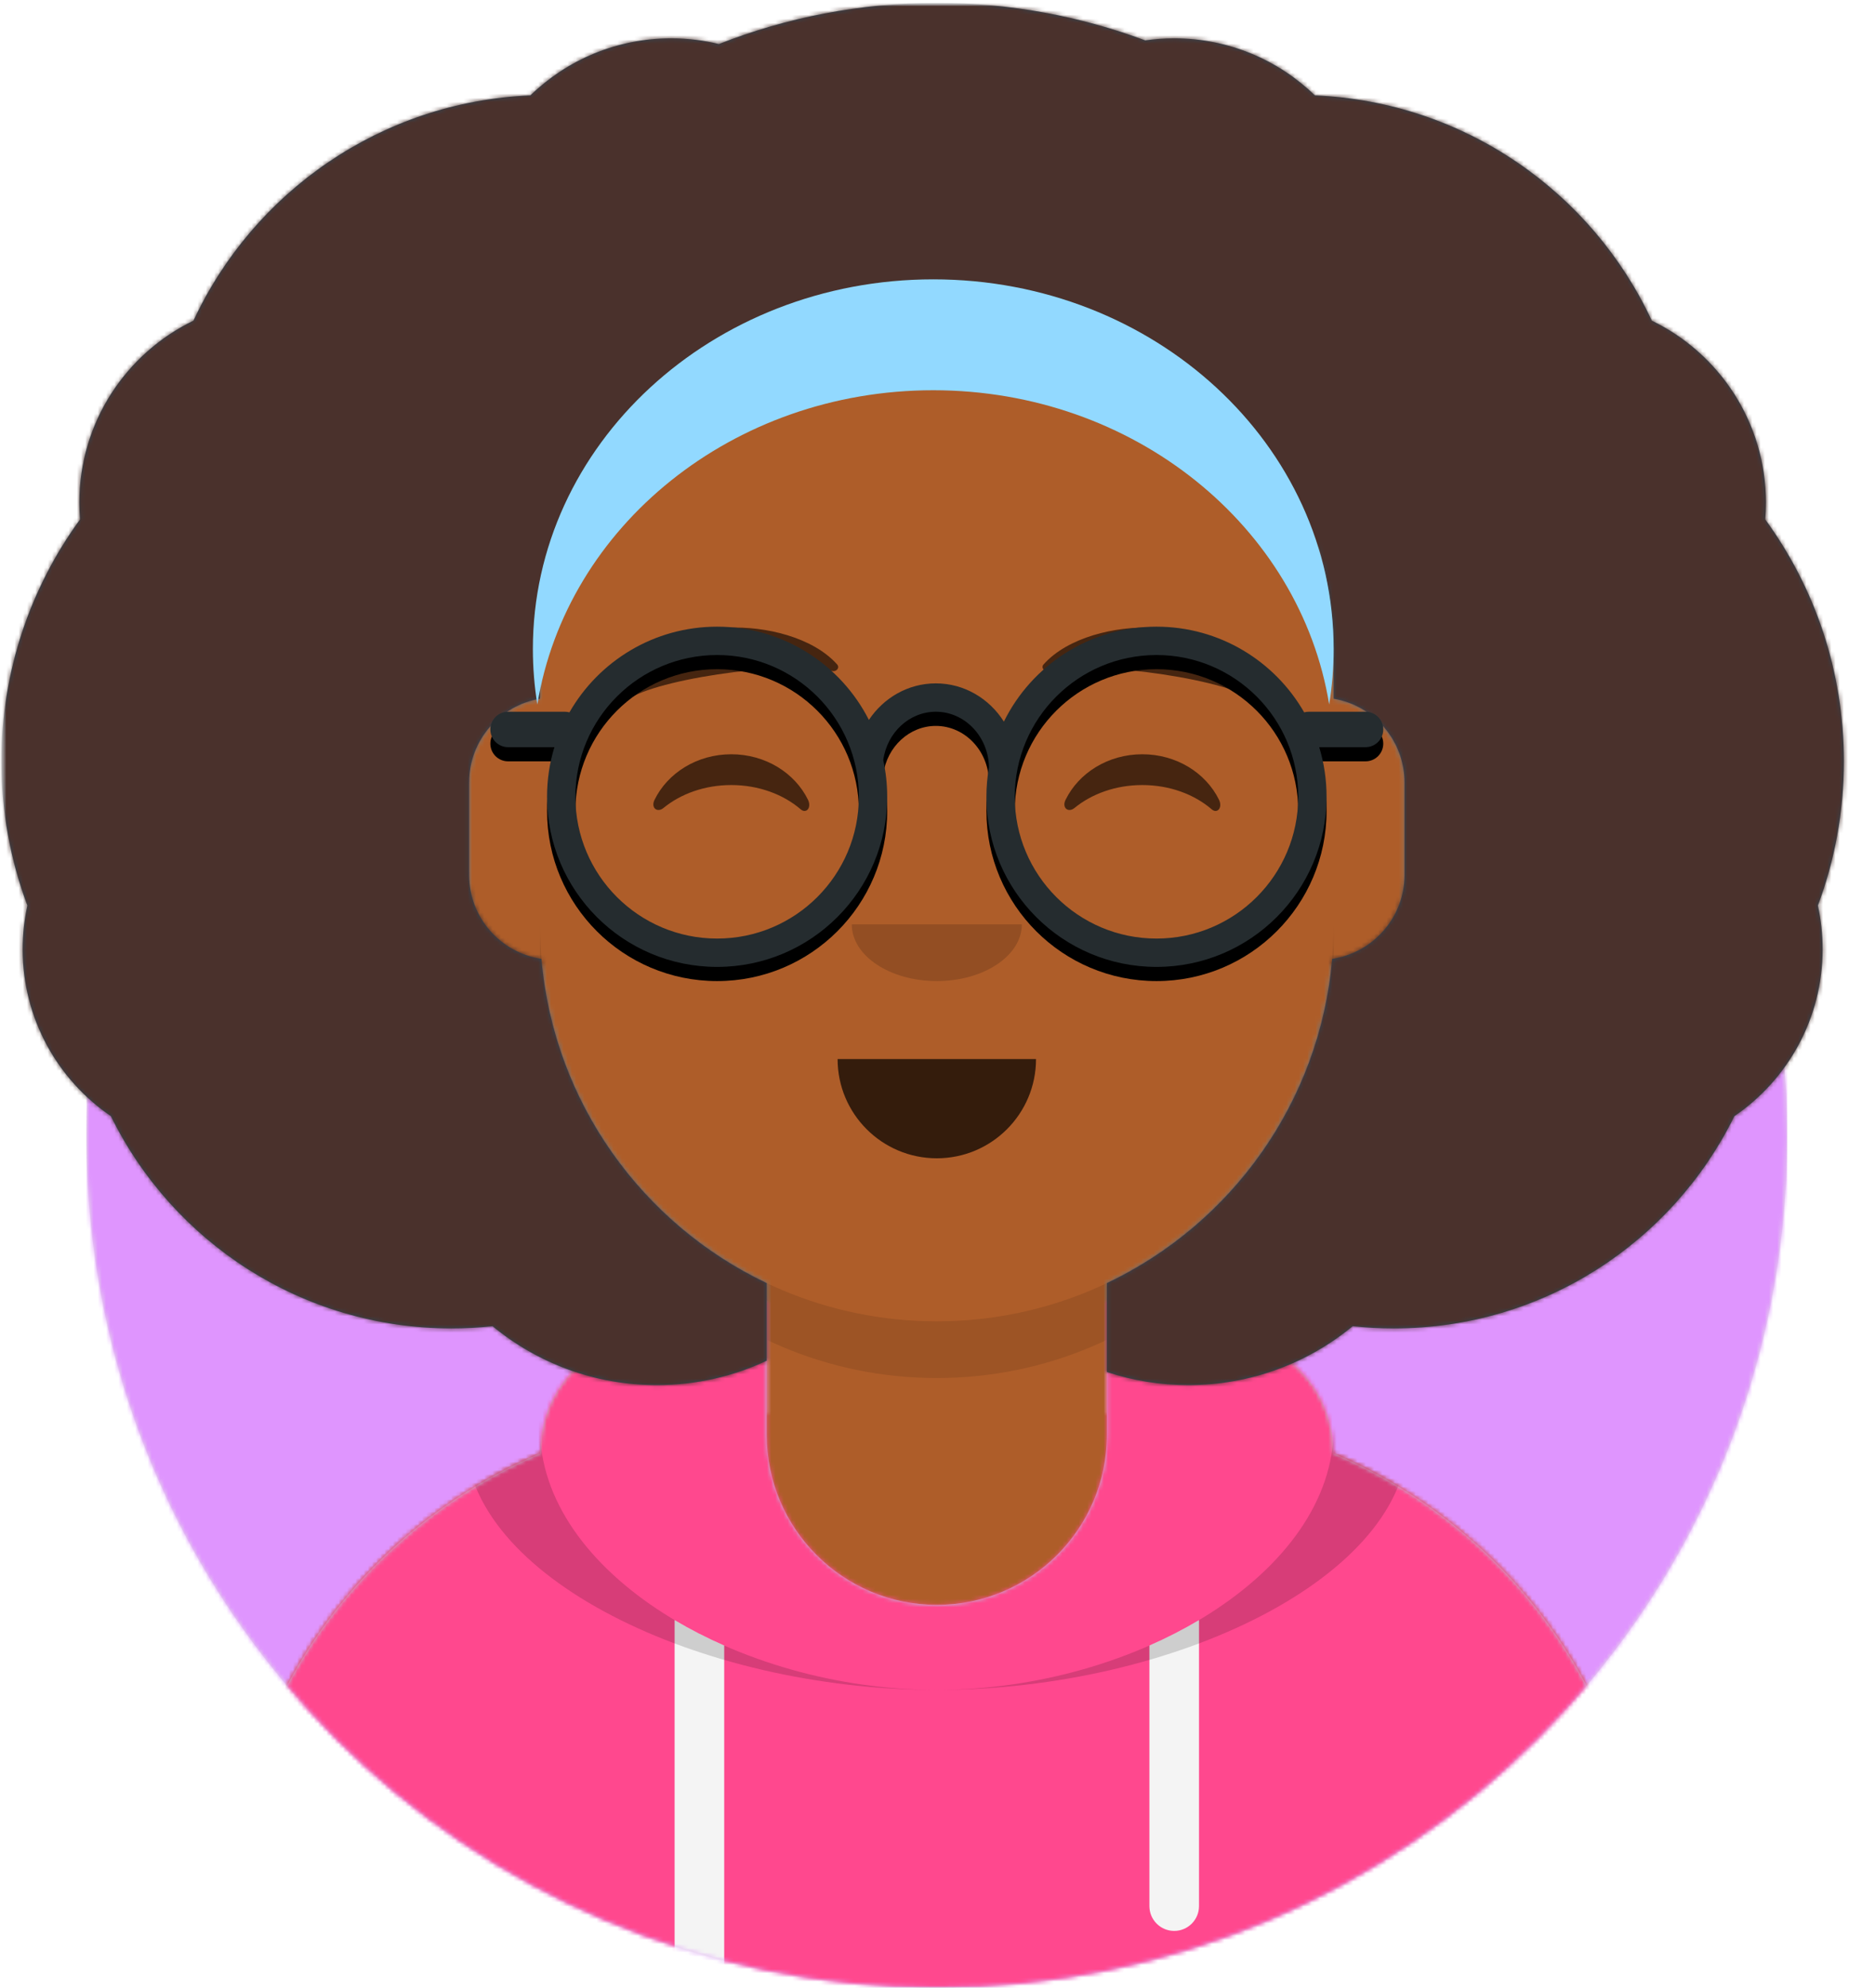 <svg width="451" height="478" viewBox="0 0 451 478" fill="none" xmlns="http://www.w3.org/2000/svg">
<path d="M225.333 477.97C338.301 477.97 429.879 386.392 429.879 273.424C429.879 160.457 338.301 68.879 225.333 68.879C112.366 68.879 20.788 160.457 20.788 273.424C20.788 386.392 112.366 477.97 225.333 477.97Z" fill="#E6E6E6"/>
<mask id="mask0_1_73" style="mask-type:luminance" maskUnits="userSpaceOnUse" x="20" y="68" width="410" height="410">
<path d="M225.333 477.97C338.301 477.97 429.879 386.392 429.879 273.424C429.879 160.457 338.301 68.879 225.333 68.879C112.366 68.879 20.788 160.457 20.788 273.424C20.788 386.392 112.366 477.97 225.333 477.97Z" fill="white"/>
</mask>
<g mask="url(#mask0_1_73)">
<path d="M429.879 68.879H20.788V477.97H429.879V68.879Z" fill="#DF95FE"/>
</g>
<mask id="mask1_1_73" style="mask-type:luminance" maskUnits="userSpaceOnUse" x="0" y="0" width="451" height="478">
<path d="M20.788 273.424C20.788 386.392 112.366 477.97 225.333 477.97C338.301 477.97 429.879 386.392 429.879 273.424H450.333V0.697H0.333V273.424H20.788Z" fill="white"/>
</mask>
<g mask="url(#mask1_1_73)">
<path d="M266.242 308.557V339.902H273.061C340.841 339.902 395.788 394.848 395.788 462.629V477.97H54.879V462.629C54.879 394.848 109.826 339.902 177.606 339.902H184.424V308.557C155.042 294.599 133.922 266.073 130.399 232.313C120.47 230.909 112.833 222.377 112.833 212.061V188.197C112.833 178.062 120.205 169.648 129.879 168.025V157.515C129.879 104.797 172.615 62.061 225.333 62.061C278.051 62.061 320.788 104.797 320.788 157.515V168.025C330.462 169.648 337.833 178.062 337.833 188.197V212.061C337.833 222.377 330.196 230.909 320.268 232.313C316.744 266.073 295.624 294.599 266.242 308.557Z" fill="#D0C6AC"/>
<mask id="mask2_1_73" style="mask-type:luminance" maskUnits="userSpaceOnUse" x="54" y="62" width="342" height="416">
<path d="M266.242 308.557V339.902H273.061C340.841 339.902 395.788 394.848 395.788 462.629V477.97H54.879V462.629C54.879 394.848 109.826 339.902 177.606 339.902H184.424V308.557C155.042 294.599 133.922 266.073 130.399 232.313C120.47 230.909 112.833 222.377 112.833 212.061V188.197C112.833 178.062 120.205 169.648 129.879 168.025V157.515C129.879 104.797 172.615 62.061 225.333 62.061C278.051 62.061 320.788 104.797 320.788 157.515V168.025C330.462 169.648 337.833 178.062 337.833 188.197V212.061C337.833 222.377 330.196 230.909 320.268 232.313C316.744 266.073 295.624 294.599 266.242 308.557Z" fill="white"/>
</mask>
<g mask="url(#mask2_1_73)">
<path d="M450.333 62.061H0.333V477.97H450.333V62.061Z" fill="#AE5D29"/>
</g>
<mask id="mask3_1_73" style="mask-type:luminance" maskUnits="userSpaceOnUse" x="54" y="62" width="342" height="416">
<path d="M266.242 308.557V339.902H273.061C340.841 339.902 395.788 394.848 395.788 462.629V477.97H54.879V462.629C54.879 394.848 109.826 339.902 177.606 339.902H184.424V308.557C155.042 294.599 133.922 266.073 130.399 232.313C120.47 230.909 112.833 222.377 112.833 212.061V188.197C112.833 178.062 120.205 169.648 129.879 168.025V157.515C129.879 104.797 172.615 62.061 225.333 62.061C278.051 62.061 320.788 104.797 320.788 157.515V168.025C330.462 169.648 337.833 178.062 337.833 188.197V212.061C337.833 222.377 330.196 230.909 320.268 232.313C316.744 266.073 295.624 294.599 266.242 308.557Z" fill="white"/>
</mask>
<g mask="url(#mask3_1_73)">
<path fill-rule="evenodd" clip-rule="evenodd" d="M320.788 196.72V235.924C320.788 288.642 278.051 331.379 225.333 331.379C172.615 331.379 129.879 288.642 129.879 235.924V196.72V222.288C129.879 275.006 172.615 317.742 225.333 317.742C278.051 317.742 320.788 275.006 320.788 222.288V196.72Z" fill="black" fill-opacity="0.1"/>
</g>
<path fill-rule="evenodd" clip-rule="evenodd" d="M184.424 312.75C153.881 316.167 130.356 325.501 129.886 349.524C85.81 368.143 54.879 411.773 54.879 462.628V477.97H395.788V462.628C395.788 411.773 364.856 368.143 320.781 349.524C320.311 325.501 296.786 316.167 266.242 312.75V345.015C266.242 367.609 247.927 385.924 225.333 385.924C202.74 385.924 184.424 367.609 184.424 345.015V312.75Z" fill="#B7C1DB"/>
<mask id="mask4_1_73" style="mask-type:luminance" maskUnits="userSpaceOnUse" x="54" y="312" width="342" height="166">
<path fill-rule="evenodd" clip-rule="evenodd" d="M184.424 312.75C153.881 316.167 130.356 325.501 129.886 349.524C85.81 368.143 54.879 411.773 54.879 462.628V477.97H395.788V462.628C395.788 411.773 364.856 368.143 320.781 349.524C320.311 325.501 296.786 316.167 266.242 312.75V345.015C266.242 367.609 247.927 385.924 225.333 385.924C202.74 385.924 184.424 367.609 184.424 345.015V312.75Z" fill="white"/>
</mask>
<g mask="url(#mask4_1_73)">
<path d="M450.333 290.47H0.333V477.97H450.333V290.47Z" fill="#FF488E"/>
</g>
<mask id="mask5_1_73" style="mask-type:luminance" maskUnits="userSpaceOnUse" x="54" y="312" width="342" height="166">
<path fill-rule="evenodd" clip-rule="evenodd" d="M184.424 312.75C153.881 316.167 130.356 325.501 129.886 349.524C85.81 368.143 54.879 411.773 54.879 462.628V477.97H395.788V462.628C395.788 411.773 364.856 368.143 320.781 349.524C320.311 325.501 296.786 316.167 266.242 312.75V345.015C266.242 367.609 247.927 385.924 225.333 385.924C202.74 385.924 184.424 367.609 184.424 345.015V312.75Z" fill="white"/>
</mask>
<g mask="url(#mask5_1_73)">
<path fill-rule="evenodd" clip-rule="evenodd" d="M174.197 395.707V477.97H162.265V389.589C166.022 391.822 170.015 393.869 174.197 395.707ZM288.402 389.589V458.367C288.402 461.662 285.73 464.333 282.436 464.333C279.141 464.333 276.47 461.662 276.47 458.367V395.707C280.651 393.869 284.645 391.822 288.402 389.589Z" fill="#F4F4F4"/>
</g>
<mask id="mask6_1_73" style="mask-type:luminance" maskUnits="userSpaceOnUse" x="54" y="312" width="342" height="166">
<path fill-rule="evenodd" clip-rule="evenodd" d="M184.424 312.75C153.881 316.167 130.356 325.501 129.886 349.524C85.81 368.143 54.879 411.773 54.879 462.628V477.97H395.788V462.628C395.788 411.773 364.856 368.143 320.781 349.524C320.311 325.501 296.786 316.167 266.242 312.75V345.015C266.242 367.609 247.927 385.924 225.333 385.924C202.74 385.924 184.424 367.609 184.424 345.015V312.75Z" fill="white"/>
</mask>
<g mask="url(#mask6_1_73)">
<path fill-rule="evenodd" clip-rule="evenodd" d="M155.379 312.159C129.724 317.011 111.981 326.679 111.981 345.54C111.981 379.14 168.295 406.379 225.333 406.379C282.371 406.379 338.686 379.14 338.686 345.54C338.686 326.679 320.942 317.011 295.288 312.159C310.774 317.869 320.788 327.469 320.788 343.442C320.788 378.201 273.365 406.379 225.333 406.379C177.301 406.379 129.879 378.201 129.879 343.442C129.879 327.469 139.893 317.869 155.379 312.159Z" fill="black" fill-opacity="0.16"/>
</g>
<path fill-rule="evenodd" clip-rule="evenodd" d="M201.47 254.674C201.47 267.854 212.154 278.538 225.333 278.538C238.513 278.538 249.197 267.854 249.197 254.674" fill="black" fill-opacity="0.7"/>
<path fill-rule="evenodd" clip-rule="evenodd" d="M204.879 222.288C204.879 229.819 214.037 235.924 225.333 235.924C236.63 235.924 245.788 229.819 245.788 222.288" fill="black" fill-opacity="0.16"/>
<path fill-rule="evenodd" clip-rule="evenodd" d="M157.425 192.369C160.572 185.893 167.659 181.379 175.897 181.379C184.107 181.379 191.173 185.861 194.337 192.3C195.277 194.213 193.939 195.778 192.59 194.618C188.412 191.026 182.479 188.783 175.897 188.783C169.522 188.783 163.754 190.888 159.602 194.285C158.084 195.527 156.504 194.262 157.425 192.369Z" fill="black" fill-opacity="0.6"/>
<path fill-rule="evenodd" clip-rule="evenodd" d="M256.288 192.369C259.436 185.893 266.523 181.379 274.761 181.379C282.97 181.379 290.036 185.861 293.2 192.3C294.14 194.213 292.803 195.778 291.454 194.618C287.276 191.026 281.343 188.783 274.761 188.783C268.385 188.783 262.618 190.888 258.465 194.285C256.947 195.527 255.368 194.262 256.288 192.369Z" fill="black" fill-opacity="0.6"/>
<path fill-rule="evenodd" clip-rule="evenodd" d="M175.13 150.95C165.232 151.407 149.229 158.6 149.641 168.581C149.655 168.908 150.135 169.052 150.369 168.8C155.065 163.756 188.407 158.659 200.151 161.36C201.225 161.607 202.042 160.547 201.361 159.781C195.528 153.222 183.998 150.532 175.13 150.95Z" fill="black" fill-opacity="0.6"/>
<path fill-rule="evenodd" clip-rule="evenodd" d="M277.241 150.95C287.14 151.407 303.142 158.6 302.73 168.581C302.716 168.908 302.236 169.052 302.002 168.8C297.306 163.756 263.964 158.659 252.221 161.36C251.146 161.607 250.329 160.547 251.01 159.781C256.843 153.222 268.373 150.532 277.241 150.95Z" fill="black" fill-opacity="0.6"/>
<mask id="mask7_1_73" style="mask-type:luminance" maskUnits="userSpaceOnUse" x="0" y="0" width="451" height="478">
<path d="M450.333 0.697H0.333V477.97H450.333V0.697Z" fill="white"/>
</mask>
<g mask="url(#mask7_1_73)">
<path fill-rule="evenodd" clip-rule="evenodd" d="M135.027 126.51C131.69 136.232 129.879 146.662 129.879 157.515V168.025C120.205 169.648 112.833 178.062 112.833 188.197V210.356C112.833 220.615 120.386 229.11 130.234 230.584C133.206 265.097 154.542 294.361 184.424 308.557V327.211C176.405 330.978 167.45 333.083 158.004 333.083C142.993 333.083 129.224 327.767 118.476 318.915C115.223 319.267 111.919 319.447 108.572 319.447C72.615 319.447 41.52 298.637 26.67 268.404C13.858 259.658 5.447 244.938 5.447 228.254C5.447 224.649 5.84 221.137 6.584 217.756C2.543 206.967 0.333 195.283 0.333 183.083C0.333 161.34 7.353 141.235 19.249 124.913C19.139 123.579 19.083 122.23 19.083 120.867C19.083 101.61 30.288 84.97 46.534 77.111C60.907 46.211 91.625 24.451 127.578 22.94C136.325 14.448 148.258 9.22 161.413 9.22C165.379 9.22 169.235 9.695 172.925 10.592C189.156 4.205 206.835 0.697 225.333 0.697C242.969 0.697 259.859 3.885 275.46 9.717C277.738 9.389 280.067 9.22 282.436 9.22C295.59 9.22 307.523 14.448 316.271 22.94C352.224 24.451 382.941 46.211 397.315 77.111C413.56 84.97 424.765 101.61 424.765 120.867C424.765 122.23 424.709 123.579 424.599 124.913C436.496 141.235 443.515 161.34 443.515 183.083C443.515 195.283 441.305 206.967 437.264 217.756C438.009 221.137 438.402 224.649 438.402 228.254C438.402 244.938 429.991 259.658 417.178 268.404C402.329 298.637 371.233 319.447 335.276 319.447C331.93 319.447 328.626 319.267 325.372 318.915C314.625 327.767 300.855 333.083 285.845 333.083C278.996 333.083 272.405 331.977 266.242 329.932V308.557C296.124 294.361 317.461 265.097 320.432 230.584C330.281 229.11 337.833 220.615 337.833 210.356V188.197C337.833 178.062 330.462 169.648 320.788 168.025V157.515C320.788 148.24 319.465 139.274 316.998 130.795L319.344 152.733L300.014 111.824L223.078 78.545L171.748 96.541L135.103 130.957L135.027 126.51Z" fill="#314756"/>
<mask id="mask8_1_73" style="mask-type:luminance" maskUnits="userSpaceOnUse" x="0" y="0" width="444" height="334">
<path fill-rule="evenodd" clip-rule="evenodd" d="M135.027 126.51C131.69 136.232 129.879 146.662 129.879 157.515V168.025C120.205 169.648 112.833 178.062 112.833 188.197V210.356C112.833 220.615 120.386 229.11 130.234 230.584C133.206 265.097 154.542 294.361 184.424 308.557V327.211C176.405 330.978 167.45 333.083 158.004 333.083C142.993 333.083 129.224 327.767 118.476 318.915C115.223 319.267 111.919 319.447 108.572 319.447C72.615 319.447 41.52 298.637 26.67 268.404C13.858 259.658 5.447 244.938 5.447 228.254C5.447 224.649 5.84 221.137 6.584 217.756C2.543 206.967 0.333 195.283 0.333 183.083C0.333 161.34 7.353 141.235 19.249 124.913C19.139 123.579 19.083 122.23 19.083 120.867C19.083 101.61 30.288 84.97 46.534 77.111C60.907 46.211 91.625 24.451 127.578 22.94C136.325 14.448 148.258 9.22 161.413 9.22C165.379 9.22 169.235 9.695 172.925 10.592C189.156 4.205 206.835 0.697 225.333 0.697C242.969 0.697 259.859 3.885 275.46 9.717C277.738 9.389 280.067 9.22 282.436 9.22C295.59 9.22 307.523 14.448 316.271 22.94C352.224 24.451 382.941 46.211 397.315 77.111C413.56 84.97 424.765 101.61 424.765 120.867C424.765 122.23 424.709 123.579 424.599 124.913C436.496 141.235 443.515 161.34 443.515 183.083C443.515 195.283 441.305 206.967 437.264 217.756C438.009 221.137 438.402 224.649 438.402 228.254C438.402 244.938 429.991 259.658 417.178 268.404C402.329 298.637 371.233 319.447 335.276 319.447C331.93 319.447 328.626 319.267 325.372 318.915C314.625 327.767 300.855 333.083 285.845 333.083C278.996 333.083 272.405 331.977 266.242 329.932V308.557C296.124 294.361 317.461 265.097 320.432 230.584C330.281 229.11 337.833 220.615 337.833 210.356V188.197C337.833 178.062 330.462 169.648 320.788 168.025V157.515C320.788 148.24 319.465 139.274 316.998 130.795L319.344 152.733L300.014 111.824L223.078 78.545L171.748 96.541L135.103 130.957L135.027 126.51Z" fill="white"/>
</mask>
<g mask="url(#mask8_1_73)">
<path d="M448.629 0.697H-1.371V477.97H448.629V0.697Z" fill="#4A312C"/>
</g>
<path fill-rule="evenodd" clip-rule="evenodd" d="M129.25 169.404C128.542 165.055 128.174 160.602 128.174 156.07C128.174 106.974 171.292 67.174 224.481 67.174C277.67 67.174 320.788 106.974 320.788 156.07C320.788 160.602 320.42 165.055 319.712 169.404C312.742 126.634 272.76 93.843 224.481 93.843C176.202 93.843 136.22 126.634 129.25 169.404Z" fill="#92D9FF"/>
<g filter="url(#filter0_d_1_73)">
<path fill-rule="evenodd" clip-rule="evenodd" d="M241.466 173.528C248.14 160.002 262.071 150.697 278.174 150.697C293.378 150.697 306.645 158.991 313.697 171.302C314.055 171.204 314.433 171.152 314.822 171.152H328.458C330.812 171.152 332.72 173.059 332.72 175.413C332.72 177.766 330.812 179.674 328.458 179.674H317.316C318.465 183.449 319.083 187.455 319.083 191.606C319.083 214.2 300.768 232.515 278.174 232.515C255.581 232.515 237.265 214.2 237.265 191.606C237.265 189.182 237.476 186.808 237.88 184.5C237.736 177.041 232.004 171.152 225.099 171.152C218.729 171.152 213.358 176.162 212.45 182.794C213.073 185.632 213.402 188.581 213.402 191.606C213.402 214.2 195.086 232.515 172.492 232.515C149.899 232.515 131.583 214.2 131.583 191.606C131.583 187.455 132.201 183.449 133.351 179.674H122.208C119.855 179.674 117.947 177.766 117.947 175.413C117.947 173.059 119.855 171.152 122.208 171.152H135.845C136.234 171.152 136.611 171.204 136.97 171.302C144.022 158.991 157.288 150.697 172.492 150.697C188.434 150.697 202.245 159.815 208.996 173.12C212.537 167.809 218.429 164.333 225.099 164.333C231.938 164.333 237.959 167.988 241.466 173.528ZM172.492 225.697C191.32 225.697 206.583 210.434 206.583 191.606C206.583 172.778 191.32 157.515 172.492 157.515C153.665 157.515 138.402 172.778 138.402 191.606C138.402 210.434 153.665 225.697 172.492 225.697ZM278.174 225.697C297.002 225.697 312.265 210.434 312.265 191.606C312.265 172.778 297.002 157.515 278.174 157.515C259.346 157.515 244.083 172.778 244.083 191.606C244.083 210.434 259.346 225.697 278.174 225.697Z" fill="black"/>
</g>
<path fill-rule="evenodd" clip-rule="evenodd" d="M241.466 173.528C248.14 160.002 262.071 150.697 278.174 150.697C293.378 150.697 306.645 158.991 313.697 171.302C314.055 171.204 314.433 171.152 314.822 171.152H328.458C330.812 171.152 332.72 173.059 332.72 175.413C332.72 177.766 330.812 179.674 328.458 179.674H317.316C318.465 183.449 319.083 187.455 319.083 191.606C319.083 214.2 300.768 232.515 278.174 232.515C255.581 232.515 237.265 214.2 237.265 191.606C237.265 189.182 237.476 186.808 237.88 184.5C237.736 177.041 232.004 171.152 225.099 171.152C218.729 171.152 213.358 176.162 212.45 182.794C213.073 185.632 213.402 188.581 213.402 191.606C213.402 214.2 195.086 232.515 172.492 232.515C149.899 232.515 131.583 214.2 131.583 191.606C131.583 187.455 132.201 183.449 133.351 179.674H122.208C119.855 179.674 117.947 177.766 117.947 175.413C117.947 173.059 119.855 171.152 122.208 171.152H135.845C136.234 171.152 136.611 171.204 136.97 171.302C144.022 158.991 157.288 150.697 172.492 150.697C188.434 150.697 202.245 159.815 208.996 173.12C212.537 167.809 218.429 164.333 225.099 164.333C231.938 164.333 237.959 167.988 241.466 173.528ZM172.492 225.697C191.32 225.697 206.583 210.434 206.583 191.606C206.583 172.778 191.32 157.515 172.492 157.515C153.665 157.515 138.402 172.778 138.402 191.606C138.402 210.434 153.665 225.697 172.492 225.697ZM278.174 225.697C297.002 225.697 312.265 210.434 312.265 191.606C312.265 172.778 297.002 157.515 278.174 157.515C259.346 157.515 244.083 172.778 244.083 191.606C244.083 210.434 259.346 225.697 278.174 225.697Z" fill="#252C2F"/>
</g>
</g>
<defs>
<filter id="filter0_d_1_73" x="117.947" y="150.697" width="214.773" height="85.227" filterUnits="userSpaceOnUse" color-interpolation-filters="sRGB">
<feFlood flood-opacity="0" result="BackgroundImageFix"/>
<feColorMatrix in="SourceAlpha" type="matrix" values="0 0 0 0 0 0 0 0 0 0 0 0 0 0 0 0 0 0 127 0" result="hardAlpha"/>
<feOffset dy="3.409"/>
<feColorMatrix type="matrix" values="0 0 0 0 0 0 0 0 0 0 0 0 0 0 0 0 0 0 0.1 0"/>
<feBlend mode="normal" in2="BackgroundImageFix" result="effect1_dropShadow_1_73"/>
<feBlend mode="normal" in="SourceGraphic" in2="effect1_dropShadow_1_73" result="shape"/>
</filter>
</defs>
</svg>
